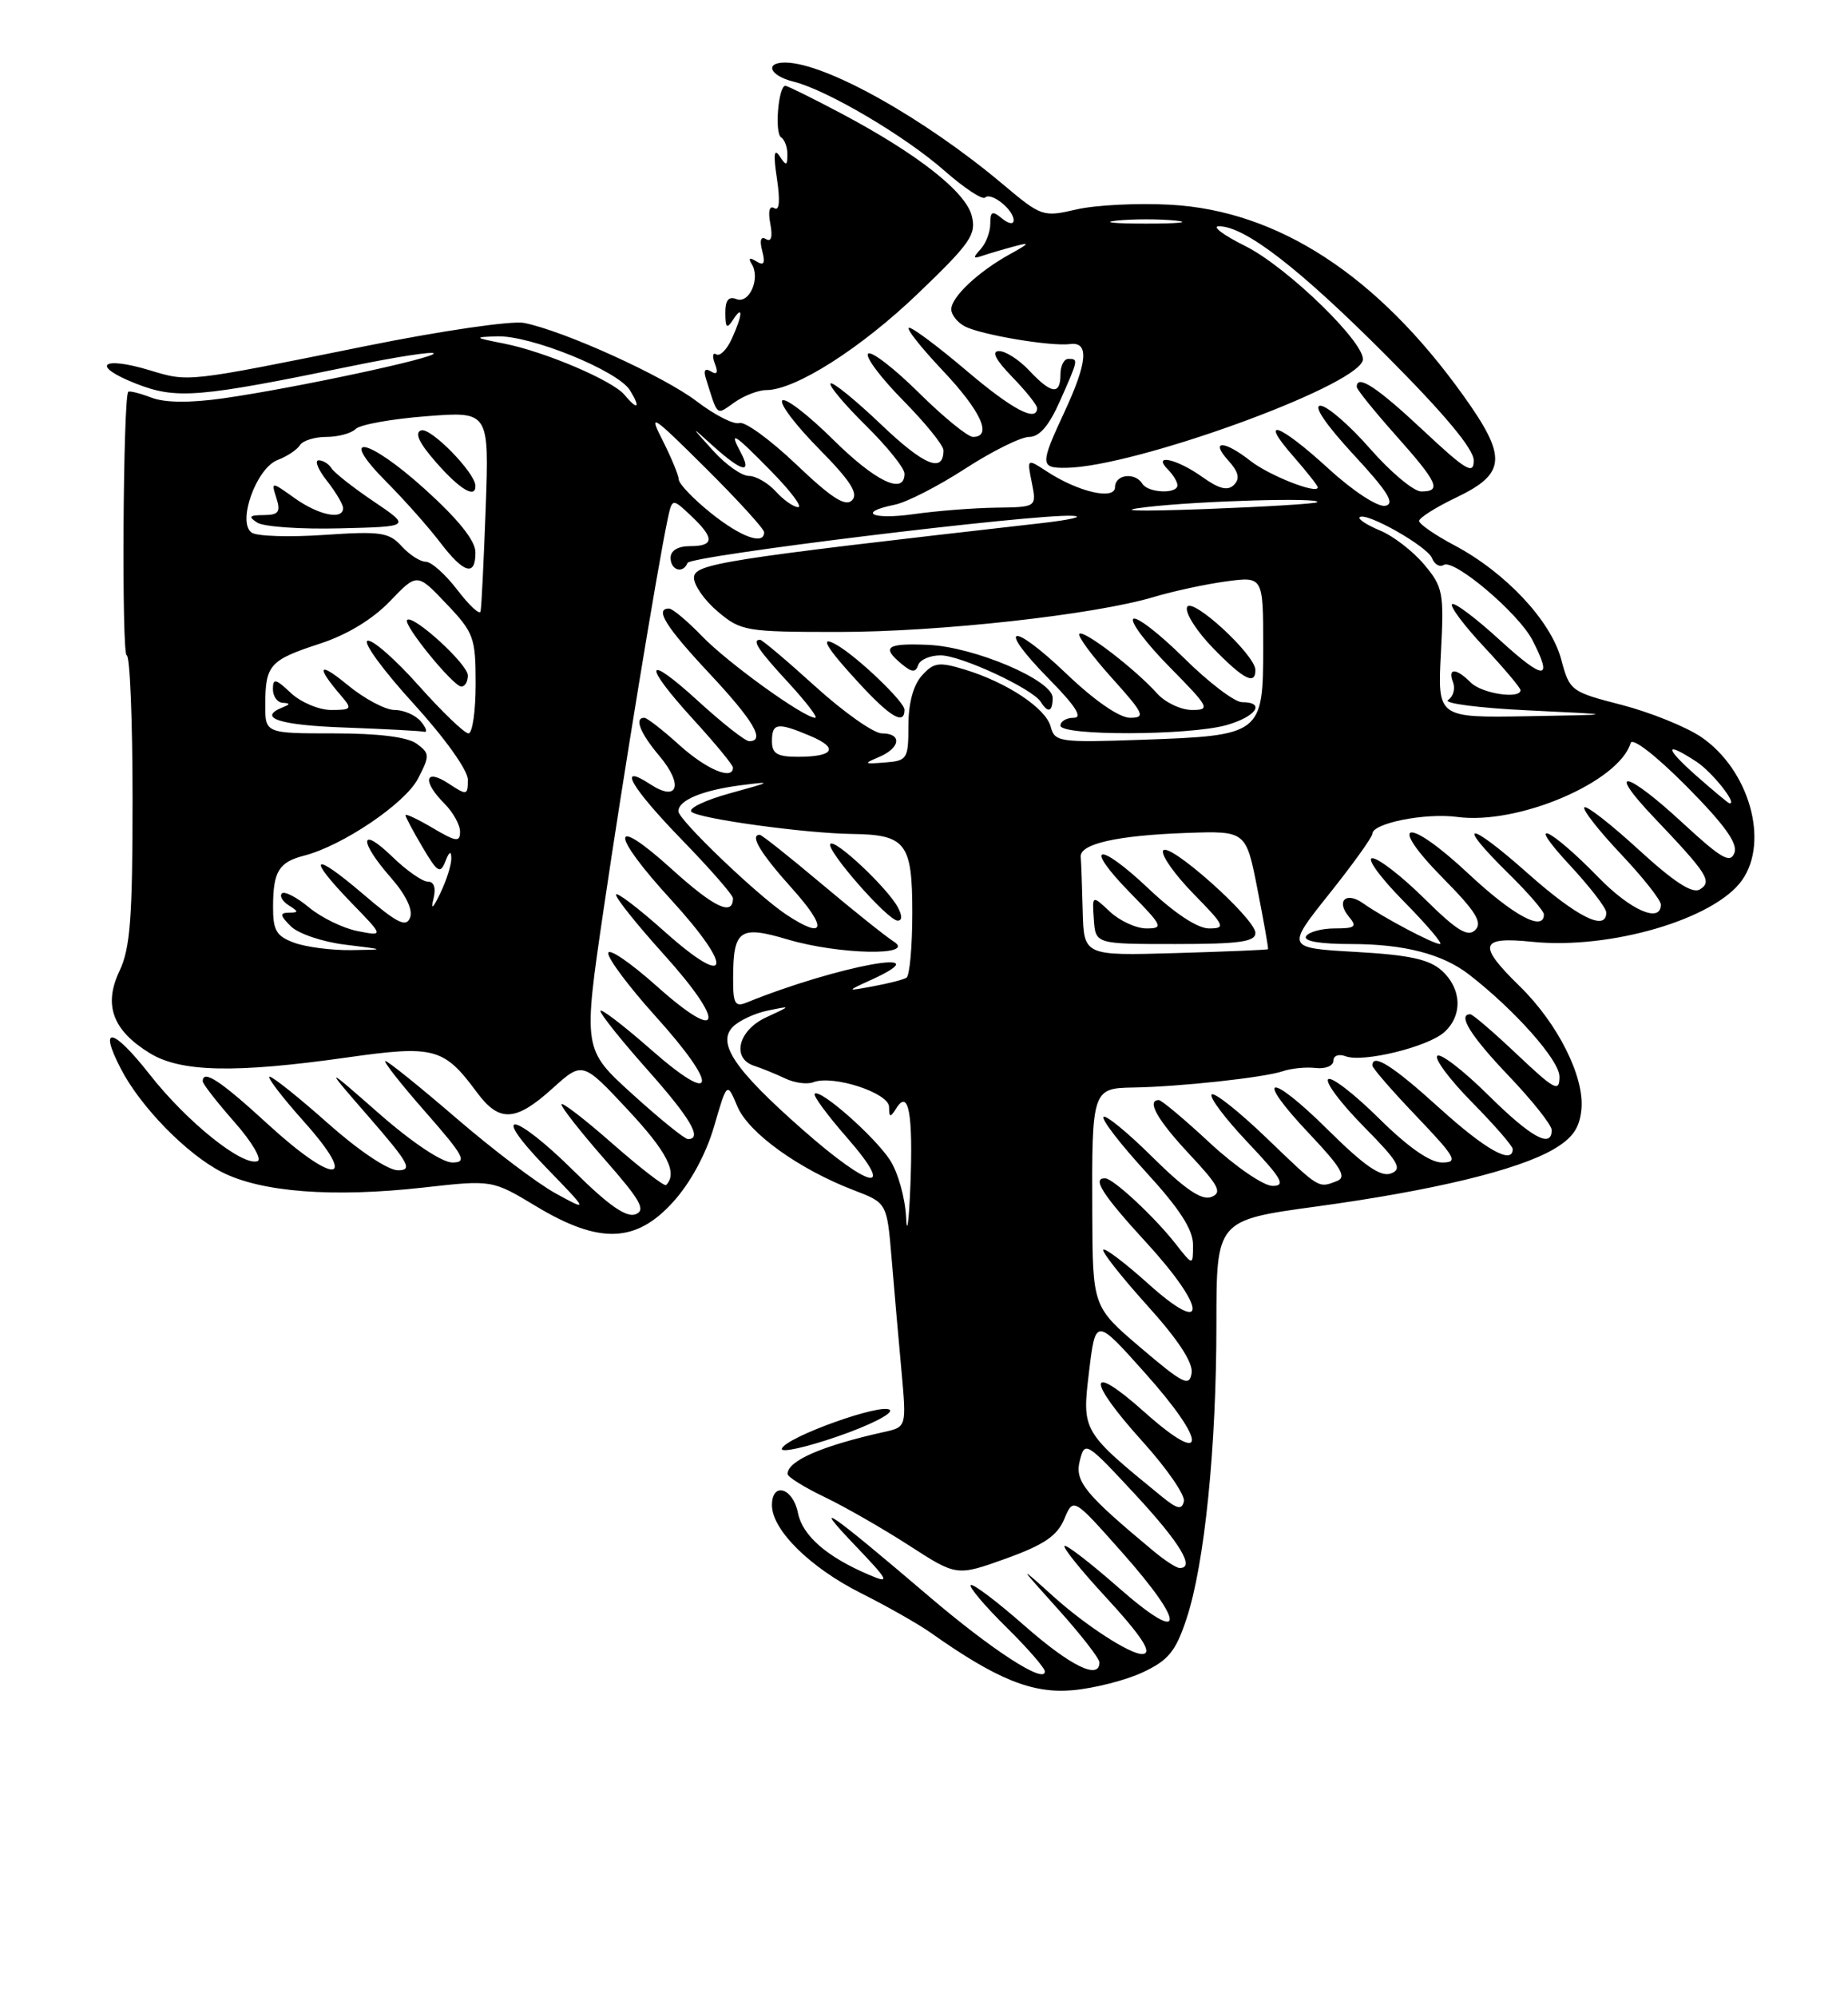 <?xml version="1.0" encoding="UTF-8" standalone="no"?>
<!DOCTYPE svg PUBLIC "-//W3C//DTD SVG 1.1//EN" "http://www.w3.org/Graphics/SVG/1.1/DTD/svg11.dtd" >
<svg xmlns="http://www.w3.org/2000/svg" xmlns:xlink="http://www.w3.org/1999/xlink" version="1.1" viewBox="0 0 237 256">
 <g >
 <path fill="currentColor"
d=" M 146.57 214.34 C 149.85 212.80 150.78 211.67 152.17 207.47 C 154.48 200.50 156.00 185.56 156.00 169.73 C 156.00 156.39 156.00 156.39 168.84 154.64 C 183.81 152.59 194.62 149.99 199.23 147.31 C 201.68 145.88 202.58 144.59 202.81 142.19 C 203.22 138.02 199.78 131.16 194.85 126.36 C 189.46 121.10 189.77 120.02 196.47 120.71 C 206.49 121.74 219.93 117.80 223.43 112.79 C 226.93 107.80 224.30 98.64 218.18 94.47 C 216.23 93.15 211.64 91.30 207.98 90.35 C 201.45 88.67 201.30 88.56 200.21 84.49 C 198.89 79.57 193.10 73.39 186.55 69.91 C 184.05 68.59 182.00 67.17 182.00 66.77 C 182.00 66.37 184.14 65.02 186.75 63.77 C 193.17 60.70 193.32 58.60 187.69 50.73 C 176.66 35.30 163.89 26.99 150.08 26.24 C 145.91 26.01 140.51 26.28 138.08 26.84 C 133.75 27.84 133.56 27.78 128.58 23.59 C 118.52 15.14 105.93 8.09 100.75 8.02 C 98.00 7.99 98.71 9.71 101.75 10.46 C 106.04 11.52 116.07 17.43 121.13 21.89 C 123.66 24.11 126.01 25.66 126.34 25.32 C 127.10 24.57 130.00 26.88 130.00 28.24 C 130.00 28.80 129.34 28.69 128.50 28.00 C 127.26 26.97 127.00 27.08 127.00 28.68 C 127.00 29.73 126.44 31.21 125.75 31.95 C 124.74 33.04 124.79 33.20 126.00 32.78 C 126.83 32.50 128.62 31.97 130.00 31.60 C 132.17 31.02 132.10 31.15 129.50 32.59 C 125.45 34.83 122.00 38.07 122.00 39.64 C 122.00 40.35 122.79 41.34 123.75 41.84 C 125.85 42.92 134.79 44.43 137.25 44.10 C 139.70 43.78 139.47 46.46 136.49 52.85 C 133.37 59.56 133.38 60.01 136.75 59.96 C 145.45 59.85 173.61 49.68 174.76 46.23 C 175.41 44.27 165.15 34.25 159.69 31.53 C 156.89 30.14 155.38 29.00 156.32 29.00 C 159.65 29.00 166.62 34.38 177.75 45.54 C 185.27 53.08 189.00 57.55 189.00 59.02 C 189.00 60.90 188.02 60.31 182.46 55.11 C 176.56 49.59 174.00 47.92 174.00 49.59 C 174.00 49.91 176.25 52.70 179.00 55.79 C 184.42 61.87 184.93 63.01 182.25 62.99 C 181.29 62.98 178.33 60.51 175.69 57.49 C 173.04 54.47 170.18 52.00 169.33 52.00 C 168.39 52.00 170.05 54.44 173.57 58.25 C 178.01 63.04 178.96 64.58 177.65 64.83 C 176.69 65.01 173.55 62.97 170.39 60.08 C 164.01 54.24 161.32 53.32 165.90 58.53 C 167.60 60.48 169.00 62.25 169.00 62.46 C 169.00 63.41 162.76 60.95 160.36 59.07 C 156.99 56.42 155.14 56.39 157.52 59.02 C 158.85 60.49 159.05 61.35 158.25 62.15 C 157.45 62.95 156.34 62.67 154.17 61.12 C 150.88 58.78 147.71 58.11 149.80 60.20 C 150.46 60.86 151.00 61.76 151.00 62.20 C 151.00 63.35 147.23 63.19 146.50 62.00 C 145.57 60.49 143.00 60.80 143.00 62.43 C 143.00 64.15 138.28 63.07 134.23 60.41 C 131.70 58.76 131.70 58.76 132.33 61.88 C 132.95 65.00 132.95 65.00 127.72 65.07 C 124.85 65.11 120.14 65.48 117.25 65.89 C 111.85 66.66 109.83 65.69 114.75 64.69 C 116.26 64.39 120.33 62.31 123.78 60.07 C 127.24 57.83 130.93 56.00 131.99 56.00 C 133.31 56.00 134.54 54.56 135.95 51.37 C 138.32 46.03 138.32 46.00 137.00 46.00 C 136.45 46.00 136.00 46.90 136.00 48.00 C 136.00 50.67 134.84 50.52 132.00 47.50 C 130.71 46.12 128.97 45.00 128.13 45.00 C 127.11 45.00 127.65 46.08 129.80 48.30 C 131.56 50.11 133.00 51.91 133.00 52.30 C 133.00 54.18 129.81 52.49 123.95 47.51 C 120.40 44.50 117.10 42.02 116.60 42.01 C 116.11 42.01 118.03 44.45 120.85 47.44 C 125.81 52.68 127.33 56.00 124.78 56.00 C 124.11 56.00 120.97 53.44 117.81 50.31 C 114.64 47.18 111.73 44.94 111.33 45.33 C 110.94 45.73 112.95 48.41 115.81 51.31 C 118.66 54.20 121.00 57.08 121.00 57.72 C 121.00 60.70 118.50 59.66 112.99 54.40 C 109.69 51.26 106.77 48.89 106.52 49.15 C 106.26 49.41 108.29 51.83 111.02 54.52 C 113.76 57.22 116.00 60.00 116.00 60.71 C 116.00 63.51 112.28 61.73 106.81 56.31 C 103.64 53.18 100.73 50.94 100.33 51.33 C 99.94 51.73 102.05 54.51 105.02 57.52 C 109.06 61.61 110.13 63.27 109.27 64.13 C 108.42 64.98 106.63 63.83 102.12 59.53 C 98.81 56.38 95.53 53.99 94.83 54.22 C 94.13 54.46 91.68 53.21 89.38 51.46 C 85.14 48.22 72.37 42.42 67.21 41.39 C 65.64 41.08 56.58 42.40 46.94 44.35 C 23.67 49.05 24.27 48.98 19.14 47.44 C 12.95 45.58 11.63 46.89 17.41 49.16 C 22.63 51.21 25.39 50.98 45.34 46.87 C 50.75 45.76 55.38 45.04 55.62 45.28 C 56.16 45.82 37.73 49.76 28.66 51.05 C 24.34 51.66 21.16 51.63 19.40 50.96 C 17.93 50.40 16.60 50.07 16.45 50.22 C 15.78 50.91 15.58 84.00 16.25 84.00 C 16.66 84.00 17.00 92.31 17.00 102.47 C 17.00 117.66 16.70 121.55 15.33 124.44 C 13.24 128.82 14.45 132.08 19.23 135.00 C 23.21 137.43 30.19 137.57 44.50 135.54 C 55.69 133.95 56.93 134.28 61.16 140.01 C 64.03 143.89 66.13 143.78 70.85 139.51 C 74.71 136.03 74.71 136.03 80.53 142.26 C 85.58 147.67 86.94 150.34 85.43 151.89 C 85.22 152.11 82.11 149.71 78.52 146.56 C 74.94 143.41 72.00 141.16 72.00 141.55 C 72.00 141.95 74.51 145.14 77.58 148.64 C 82.16 153.85 82.87 155.11 81.50 155.64 C 80.32 156.09 78.01 154.47 73.64 150.14 C 65.87 142.44 62.61 141.98 70.03 149.64 C 75.50 155.28 75.50 155.28 71.26 152.96 C 68.93 151.69 63.20 147.35 58.52 143.32 C 53.85 139.30 49.75 136.00 49.43 136.00 C 49.10 136.00 51.40 138.93 54.54 142.50 C 59.54 148.20 59.97 149.00 58.01 149.00 C 56.69 149.00 52.84 146.43 48.64 142.75 C 41.51 136.50 41.51 136.50 47.38 143.25 C 52.47 149.11 52.95 150.00 51.04 150.00 C 49.76 150.00 46.00 147.48 42.08 144.00 C 38.37 140.70 34.99 138.00 34.58 138.00 C 34.17 138.00 36.15 140.59 38.97 143.75 C 46.14 151.77 42.99 152.00 34.34 144.08 C 28.26 138.50 26.00 137.02 26.00 138.60 C 26.00 138.92 27.83 141.28 30.07 143.82 C 32.32 146.37 33.64 148.62 33.02 148.83 C 31.05 149.48 23.97 143.80 19.19 137.71 C 14.48 131.71 12.57 131.34 15.50 136.99 C 18.01 141.86 23.96 147.94 28.43 150.22 C 33.50 152.81 42.66 153.51 54.31 152.21 C 63.12 151.22 63.12 151.22 68.75 154.61 C 76.86 159.49 81.56 159.34 86.34 154.04 C 88.55 151.60 90.56 147.89 91.58 144.37 C 93.24 138.66 93.24 138.66 94.57 141.82 C 95.99 145.21 102.49 149.88 109.54 152.57 C 113.75 154.18 113.75 154.18 114.35 161.34 C 114.68 165.28 115.24 171.74 115.61 175.70 C 116.26 182.90 116.26 182.90 113.38 183.54 C 105.42 185.31 101.00 187.23 101.00 188.92 C 101.00 189.30 103.14 190.63 105.75 191.88 C 108.36 193.13 113.24 195.93 116.59 198.09 C 122.69 202.03 122.69 202.03 129.00 199.77 C 133.87 198.01 135.57 196.87 136.48 194.72 C 137.65 191.93 137.65 191.93 143.82 198.88 C 152.24 208.35 152.03 211.02 143.46 203.50 C 139.86 200.34 136.74 197.93 136.52 198.15 C 136.30 198.36 138.57 201.19 141.56 204.43 C 146.52 209.80 147.94 212.00 146.45 212.00 C 144.87 212.00 139.23 208.34 135.15 204.67 C 130.52 200.50 130.52 200.50 135.76 206.33 C 138.64 209.54 141.00 212.57 141.00 213.08 C 141.00 215.37 137.29 213.55 131.38 208.36 C 127.84 205.25 124.75 202.92 124.50 203.17 C 124.25 203.42 126.29 205.83 129.02 208.52 C 131.76 211.22 134.00 213.79 134.00 214.24 C 134.00 215.89 127.26 211.53 119.15 204.62 C 106.40 193.75 103.84 191.97 109.50 197.91 C 114.04 202.66 114.22 203.03 111.50 201.87 C 106.03 199.55 102.92 196.84 102.33 193.90 C 101.69 190.68 99.00 189.89 99.00 192.92 C 99.00 196.09 103.88 200.91 110.38 204.18 C 113.75 205.87 117.79 208.16 119.37 209.28 C 127.84 215.26 132.39 217.10 137.57 216.64 C 140.37 216.39 144.42 215.35 146.57 214.34 Z  M 114.12 180.72 C 113.16 179.76 100.77 184.20 100.27 185.68 C 100.09 186.24 103.31 185.53 107.43 184.11 C 111.55 182.69 114.56 181.16 114.12 180.72 Z  M 98.26 50.00 C 101.99 50.00 110.40 44.65 117.73 37.62 C 124.46 31.17 125.23 30.06 124.63 27.68 C 123.86 24.58 117.65 19.72 107.85 14.52 C 104.20 12.59 100.99 11.00 100.72 11.00 C 99.82 11.00 99.32 17.08 100.17 17.60 C 100.63 17.89 100.99 18.88 100.98 19.81 C 100.97 21.27 100.83 21.30 99.97 20.00 C 99.27 18.95 99.17 19.83 99.64 22.90 C 100.07 25.77 99.95 27.09 99.30 26.68 C 98.68 26.30 98.48 27.07 98.79 28.68 C 99.11 30.36 98.91 31.06 98.24 30.65 C 97.57 30.24 97.39 30.79 97.75 32.15 C 98.17 33.76 97.98 34.11 97.00 33.50 C 96.13 32.96 95.93 33.08 96.41 33.85 C 97.54 35.68 96.10 38.98 94.45 38.34 C 93.43 37.95 93.00 38.49 93.02 40.14 C 93.03 42.03 93.22 42.20 94.00 41.00 C 95.33 38.94 95.25 40.37 93.85 43.42 C 93.22 44.81 92.33 45.70 91.87 45.42 C 91.40 45.13 91.32 45.67 91.68 46.61 C 92.13 47.77 91.96 48.09 91.18 47.61 C 90.44 47.15 90.20 47.45 90.51 48.45 C 92.10 53.50 91.80 53.25 94.21 51.56 C 95.44 50.70 97.26 50.00 98.26 50.00 Z  M 148.00 198.86 C 139.11 191.47 137.81 189.88 138.48 187.23 C 139.12 184.67 139.28 184.76 145.57 191.53 C 151.36 197.77 153.34 201.06 151.25 200.97 C 150.84 200.95 149.38 200.00 148.00 198.86 Z  M 149.00 191.82 C 138.76 183.47 138.75 183.46 139.66 175.86 C 140.50 168.88 140.50 168.88 146.82 175.95 C 154.91 184.99 154.86 188.21 146.75 180.97 C 139.40 174.41 139.30 176.78 146.58 184.82 C 149.64 188.21 152.00 191.63 151.83 192.42 C 151.57 193.56 150.99 193.44 149.00 191.82 Z  M 146.31 172.76 C 140.13 167.50 140.13 167.50 140.08 155.50 C 140.01 139.72 140.09 139.47 145.31 139.39 C 151.20 139.30 162.08 138.12 164.48 137.31 C 165.59 136.93 167.51 136.74 168.75 136.89 C 169.99 137.03 171.00 136.61 171.00 135.96 C 171.00 135.31 171.69 135.05 172.56 135.38 C 174.77 136.23 183.13 134.19 185.23 132.29 C 187.61 130.14 187.46 126.73 184.91 124.41 C 183.30 122.96 180.75 122.40 173.88 122.01 C 164.94 121.50 164.94 121.50 170.47 114.57 C 173.51 110.76 176.00 107.29 176.00 106.87 C 176.00 105.51 182.79 104.16 186.89 104.71 C 194.67 105.76 207.62 100.24 209.13 95.23 C 209.35 94.50 212.37 96.84 216.30 100.79 C 221.17 105.71 222.90 108.11 222.43 109.32 C 221.90 110.72 220.74 110.04 215.83 105.51 C 208.54 98.76 205.88 98.22 212.09 104.75 C 219.02 112.03 219.63 112.99 218.00 114.00 C 217.05 114.59 214.69 113.06 210.16 108.91 C 206.60 105.65 203.46 103.20 203.19 103.48 C 202.91 103.75 205.01 106.43 207.84 109.43 C 210.68 112.43 213.00 115.36 213.00 115.94 C 213.00 118.39 209.11 116.69 204.96 112.42 C 198.70 106.00 195.47 104.59 201.25 110.81 C 203.86 113.62 206.00 116.38 206.00 116.96 C 206.00 119.43 202.29 117.58 195.88 111.90 C 188.20 105.08 186.52 105.15 193.50 112.00 C 195.97 114.43 198.00 116.77 198.00 117.21 C 198.00 119.48 194.05 117.34 188.32 111.98 C 180.40 104.57 177.70 105.11 185.11 112.61 C 189.28 116.83 190.15 118.25 189.20 119.20 C 188.25 120.15 186.85 119.30 182.71 115.21 C 179.81 112.34 176.79 110.00 176.00 110.00 C 175.21 110.00 177.01 112.47 180.00 115.50 C 182.99 118.53 185.09 121.00 184.68 121.00 C 183.81 121.00 177.35 117.58 174.80 115.77 C 172.63 114.24 171.31 115.47 172.98 117.48 C 174.07 118.78 173.81 119.00 171.18 119.00 C 169.50 119.00 167.84 119.45 167.50 120.00 C 167.11 120.63 169.27 121.00 173.29 121.00 C 180.06 121.00 185.01 122.28 188.40 124.91 C 194.31 129.49 200.00 135.91 200.00 138.00 C 200.00 140.04 199.40 139.72 194.56 135.15 C 191.57 132.32 188.87 130.00 188.56 130.00 C 186.87 130.00 188.61 132.79 193.50 137.91 C 196.53 141.09 199.00 144.20 199.00 144.84 C 199.00 147.26 196.36 145.80 190.81 140.31 C 187.64 137.18 184.73 134.94 184.33 135.33 C 183.94 135.73 185.95 138.41 188.81 141.31 C 191.66 144.20 194.00 146.89 194.00 147.28 C 194.00 149.33 190.51 147.37 184.58 142.00 C 178.61 136.59 176.00 134.94 176.00 136.57 C 176.00 136.89 178.54 139.82 181.65 143.07 C 186.72 148.39 187.06 149.00 184.93 149.00 C 183.39 149.00 180.55 147.02 176.81 143.31 C 173.64 140.18 170.73 137.94 170.33 138.33 C 169.94 138.73 171.99 141.45 174.89 144.39 C 179.34 148.89 179.89 149.83 178.40 150.40 C 177.09 150.90 174.99 149.45 170.34 144.85 C 162.72 137.29 160.70 137.69 167.92 145.32 C 172.03 149.67 172.74 150.89 171.45 151.38 C 169.05 152.30 169.30 152.46 162.41 145.84 C 158.88 142.45 155.72 139.95 155.39 140.28 C 155.05 140.61 157.14 143.39 160.03 146.44 C 164.41 151.07 164.94 152.00 163.20 152.00 C 162.05 152.00 158.44 149.53 155.17 146.50 C 151.91 143.47 148.96 141.00 148.62 141.00 C 146.99 141.00 148.41 143.53 152.53 147.93 C 156.33 151.99 156.78 152.87 155.34 153.42 C 154.12 153.89 151.99 152.45 147.84 148.35 C 144.66 145.19 141.81 142.86 141.52 143.15 C 141.22 143.45 143.68 146.64 146.99 150.25 C 151.27 154.92 153.00 157.59 153.00 159.54 C 153.00 162.27 153.00 162.27 150.75 159.40 C 148.05 155.96 142.79 151.07 141.75 151.03 C 139.99 150.96 141.36 153.11 147.08 159.34 C 154.83 167.81 154.93 171.45 147.21 164.50 C 144.30 161.89 141.73 159.94 141.49 160.17 C 141.26 160.41 143.78 163.61 147.10 167.29 C 151.11 171.73 153.03 174.66 152.82 176.00 C 152.54 177.78 151.73 177.37 146.31 172.76 Z  M 116.20 156.00 C 116.08 153.53 115.15 150.22 114.12 148.66 C 112.10 145.60 105.16 139.50 104.48 140.19 C 104.25 140.42 106.11 142.94 108.61 145.80 C 115.03 153.14 111.72 152.53 102.89 144.75 C 94.17 137.07 91.89 133.67 94.02 131.58 C 94.84 130.78 96.85 129.85 98.50 129.52 C 101.50 128.90 101.50 128.90 98.25 130.40 C 94.65 132.07 93.78 135.67 96.75 136.62 C 97.71 136.93 99.48 137.65 100.68 138.22 C 101.88 138.80 103.52 139.02 104.31 138.71 C 106.83 137.74 114.00 140.08 114.02 141.87 C 114.03 143.26 114.17 143.29 114.96 142.03 C 116.54 139.53 117.12 142.81 116.75 152.08 C 116.56 156.71 116.31 158.47 116.20 156.00 Z  M 81.12 140.25 C 74.77 134.50 74.77 134.50 77.42 116.50 C 79.89 99.70 84.25 73.13 85.60 66.67 C 86.20 63.83 86.20 63.83 88.60 66.09 C 91.66 68.97 91.63 70.00 88.50 70.00 C 86.94 70.00 86.00 70.57 86.00 71.50 C 86.00 73.10 87.61 73.58 88.17 72.15 C 88.52 71.24 132.49 65.86 137.50 66.11 C 139.15 66.19 137.35 66.62 133.50 67.06 C 92.47 71.72 89.00 72.26 89.00 74.06 C 89.00 75.03 90.38 76.99 92.08 78.41 C 95.02 80.89 95.68 81.00 107.49 81.00 C 120.48 81.00 140.41 78.79 148.00 76.51 C 150.47 75.77 154.64 74.87 157.25 74.52 C 162.00 73.88 162.00 73.88 162.00 82.90 C 162.00 94.14 161.82 94.28 146.39 94.82 C 135.87 95.19 135.26 95.10 134.75 93.15 C 134.13 90.78 129.17 87.48 123.73 85.82 C 120.41 84.81 119.75 84.90 118.23 86.59 C 117.13 87.80 116.50 90.14 116.50 93.00 C 116.50 97.28 116.35 97.51 113.50 97.73 C 110.76 97.95 110.70 97.89 112.75 97.02 C 115.49 95.86 115.71 94.00 113.10 94.00 C 112.06 94.00 108.22 91.30 104.58 88.00 C 100.94 84.70 97.74 82.00 97.48 82.00 C 96.37 82.00 97.22 83.29 101.13 87.52 C 103.40 89.99 104.94 92.00 104.55 92.00 C 103.10 92.00 93.38 85.00 90.05 81.56 C 88.16 79.60 86.25 78.00 85.80 78.00 C 83.92 78.00 85.36 80.32 91.00 86.34 C 96.66 92.39 98.19 95.00 96.08 95.00 C 95.57 95.00 92.65 92.70 89.58 89.90 C 82.65 83.56 82.30 84.98 89.00 92.31 C 91.75 95.32 94.00 98.05 94.00 98.39 C 94.00 100.06 90.59 98.62 87.13 95.50 C 85.00 93.57 82.97 92.00 82.63 92.00 C 81.32 92.00 82.09 93.96 84.57 96.90 C 87.68 100.59 86.95 102.85 83.41 100.53 C 79.06 97.68 80.88 100.87 87.50 107.69 C 91.08 111.37 94.00 114.72 94.00 115.13 C 94.00 117.47 91.60 116.33 86.14 111.39 C 78.22 104.22 78.18 106.73 86.08 115.34 C 94.20 124.21 93.65 126.92 85.25 119.42 C 81.81 116.35 79.00 114.22 79.00 114.68 C 79.00 115.15 81.73 118.56 85.07 122.26 C 93.18 131.23 92.64 133.91 84.25 126.42 C 80.81 123.35 78.00 121.44 78.00 122.18 C 78.00 122.92 80.70 126.52 84.00 130.18 C 92.27 139.33 91.96 141.97 83.50 134.54 C 79.92 131.40 77.00 129.17 77.00 129.58 C 77.00 129.99 79.70 133.37 83.00 137.08 C 88.57 143.34 90.13 146.00 88.23 146.00 C 87.80 146.00 84.60 143.41 81.12 140.25 Z  M 157.25 92.95 C 161.08 91.88 162.38 90.00 159.28 90.00 C 158.33 90.00 154.97 87.44 151.81 84.31 C 148.64 81.18 145.73 78.94 145.33 79.33 C 144.94 79.73 147.05 82.51 150.02 85.52 C 155.09 90.66 155.27 91.00 152.87 91.00 C 151.46 91.00 149.45 90.05 148.40 88.89 C 145.56 85.73 138.98 80.69 138.43 81.24 C 138.16 81.51 140.02 84.03 142.56 86.86 C 146.73 91.49 146.96 92.00 144.93 92.00 C 143.56 92.00 140.37 89.80 136.79 86.38 C 129.61 79.53 127.68 80.07 134.52 87.02 C 137.93 90.48 138.90 92.00 137.71 92.00 C 136.77 92.00 136.00 92.45 136.00 93.00 C 136.00 94.33 152.41 94.29 157.25 92.95 Z  M 116.00 90.97 C 116.00 89.96 110.07 84.28 107.37 82.70 C 104.95 81.29 105.89 82.93 110.13 87.52 C 114.19 91.93 116.00 92.99 116.00 90.97 Z  M 135.00 89.44 C 135.00 87.17 124.93 82.90 119.00 82.65 C 113.68 82.43 113.00 82.93 115.66 85.13 C 116.96 86.20 117.42 86.22 117.75 85.25 C 117.98 84.56 119.27 84.00 120.62 84.00 C 123.23 84.00 132.44 88.28 133.49 89.98 C 134.40 91.45 135.00 91.24 135.00 89.44 Z  M 161.00 85.88 C 161.00 83.93 152.74 76.35 152.23 77.84 C 151.98 78.58 153.49 80.94 155.59 83.09 C 159.49 87.09 161.00 87.86 161.00 85.88 Z  M 94.02 125.36 C 94.04 119.15 94.85 118.58 101.04 120.42 C 107.57 122.36 117.56 122.56 114.63 120.69 C 113.60 120.04 109.41 116.69 105.32 113.25 C 101.23 109.81 97.69 107.00 97.44 107.00 C 96.10 107.00 97.51 109.35 101.59 113.89 C 106.18 119.00 105.84 120.53 100.86 117.24 C 97.16 114.80 87.00 105.08 87.00 103.98 C 87.00 102.57 90.07 101.29 95.00 100.65 C 99.14 100.12 99.04 100.19 93.68 101.66 C 90.47 102.54 88.22 103.61 88.68 104.05 C 89.57 104.93 103.22 106.81 109.26 106.89 C 116.19 106.98 117.00 108.04 117.00 116.98 C 117.00 121.32 116.66 125.08 116.25 125.32 C 115.84 125.57 113.92 126.06 112.00 126.41 C 108.50 127.06 108.50 127.06 111.75 125.58 C 121.25 121.24 107.41 123.77 95.75 128.50 C 94.26 129.11 94.00 128.64 94.02 125.36 Z  M 115.12 116.25 C 113.76 113.76 107.13 107.53 106.50 108.16 C 105.83 108.84 113.85 118.00 115.12 118.00 C 115.72 118.00 115.72 117.35 115.12 116.25 Z  M 138.85 116.75 C 138.77 113.59 138.66 110.47 138.60 109.82 C 138.46 108.16 143.25 107.08 152.15 106.76 C 159.80 106.49 159.80 106.49 161.27 114.00 C 162.08 118.12 162.69 121.57 162.62 121.66 C 162.56 121.75 157.21 121.97 150.75 122.16 C 139.00 122.50 139.00 122.50 138.85 116.75 Z  M 161.00 119.58 C 161.00 117.70 149.63 107.61 149.15 109.06 C 148.94 109.68 150.72 112.17 153.09 114.59 C 157.09 118.67 157.24 119.00 155.05 119.00 C 153.59 119.00 150.65 117.07 147.29 113.89 C 140.74 107.70 138.84 108.22 145.02 114.52 C 149.11 118.69 149.25 119.00 147.02 119.00 C 145.71 119.00 143.60 118.03 142.34 116.85 C 140.06 114.71 140.06 114.71 140.28 117.85 C 140.50 121.00 140.50 121.00 150.75 121.00 C 158.94 121.00 161.00 120.71 161.00 119.58 Z  M 37.75 120.84 C 35.43 119.99 35.00 119.26 35.02 116.17 C 35.03 111.69 35.77 110.50 39.00 109.67 C 43.92 108.41 51.96 102.98 53.60 99.81 C 55.14 96.84 55.13 96.57 53.43 95.32 C 52.25 94.46 48.54 94.00 42.81 94.00 C 34.00 94.00 34.00 94.00 34.02 90.25 C 34.04 85.22 34.61 84.59 41.00 82.51 C 44.50 81.37 47.77 79.39 49.99 77.08 C 53.49 73.43 53.49 73.43 57.24 77.38 C 60.77 81.09 61.00 81.71 61.00 87.66 C 61.00 91.15 60.59 94.00 60.08 94.00 C 59.57 94.00 56.70 91.24 53.70 87.88 C 50.70 84.51 47.75 81.92 47.13 82.13 C 46.52 82.33 49.16 85.95 53.01 90.16 C 57.04 94.58 60.00 98.72 60.00 99.93 C 60.00 101.96 59.89 101.98 57.50 100.41 C 54.46 98.42 54.13 100.13 57.00 103.00 C 58.10 104.10 59.00 105.72 59.00 106.60 C 59.00 107.97 58.51 107.91 55.50 106.13 C 53.58 105.00 52.00 104.25 52.00 104.48 C 52.00 104.70 52.98 106.55 54.19 108.59 C 56.10 111.83 56.46 112.06 57.12 110.40 C 57.61 109.13 57.87 109.00 57.88 110.00 C 57.90 110.83 57.26 112.85 56.46 114.50 C 55.54 116.43 55.22 116.69 55.58 115.25 C 55.94 113.81 55.68 113.00 54.86 113.00 C 54.17 113.00 52.11 111.56 50.30 109.80 C 46.12 105.75 45.98 107.76 50.11 112.47 C 52.05 114.68 52.98 116.61 52.59 117.61 C 52.09 118.92 50.94 118.34 46.49 114.53 C 40.03 109.02 39.25 109.71 45.11 115.76 C 49.23 120.00 49.23 120.00 45.86 119.34 C 44.01 118.98 41.21 117.62 39.62 116.30 C 38.04 114.99 36.48 114.19 36.15 114.51 C 35.83 114.84 36.22 115.53 37.03 116.04 C 38.32 116.85 38.32 116.97 37.04 116.98 C 35.85 117.00 35.90 117.33 37.29 118.72 C 38.24 119.67 41.38 120.73 44.26 121.08 C 49.50 121.72 49.50 121.72 45.00 121.78 C 42.52 121.81 39.26 121.39 37.75 120.84 Z  M 54.00 92.50 C 53.32 91.67 51.79 91.00 50.61 91.00 C 49.42 91.00 46.68 89.54 44.52 87.75 C 40.80 84.69 40.47 85.37 43.81 89.25 C 45.19 90.86 45.08 91.00 42.47 91.00 C 40.91 91.00 38.59 90.02 37.31 88.83 C 35.35 86.98 35.00 86.90 35.00 88.33 C 35.00 89.25 35.56 90.04 36.25 90.08 C 37.25 90.14 37.25 90.26 36.25 90.66 C 32.92 92.01 35.85 92.96 44.25 93.25 C 49.34 93.44 53.89 93.68 54.37 93.79 C 54.85 93.91 54.68 93.33 54.00 92.50 Z  M 60.00 86.57 C 60.00 85.13 52.96 78.71 52.21 79.46 C 51.64 80.03 58.14 88.00 59.17 88.00 C 59.63 88.00 60.00 87.36 60.00 86.57 Z  M 217.58 99.46 C 213.43 95.79 213.42 94.92 217.58 97.64 C 219.60 98.97 222.89 103.12 221.79 102.96 C 221.63 102.94 219.74 101.36 217.58 99.46 Z  M 99.00 95.00 C 99.00 92.65 99.70 92.55 103.90 94.32 C 107.62 95.88 106.96 97.00 102.33 97.00 C 99.67 97.00 99.00 96.60 99.00 95.00 Z  M 184.79 83.71 C 185.20 75.94 185.07 75.24 182.63 72.34 C 181.21 70.65 178.67 68.69 176.99 68.00 C 175.31 67.30 174.13 66.53 174.37 66.30 C 175.13 65.54 183.07 70.03 183.65 71.54 C 183.96 72.34 184.63 72.73 185.15 72.41 C 186.47 71.59 194.73 78.58 196.52 82.03 C 199.22 87.25 198.07 87.26 192.37 82.06 C 189.28 79.23 186.51 77.15 186.22 77.44 C 185.93 77.73 187.79 80.21 190.35 82.94 C 192.91 85.68 195.00 88.16 195.00 88.46 C 195.00 89.65 190.05 88.90 188.64 87.50 C 186.73 85.59 185.62 85.57 186.35 87.47 C 186.66 88.28 186.37 89.29 185.71 89.72 C 185.04 90.15 189.68 90.75 196.00 91.05 C 207.50 91.60 207.50 91.60 195.93 91.80 C 184.36 92.00 184.36 92.00 184.79 83.71 Z  M 58.66 75.62 C 57.14 73.63 55.32 72.00 54.60 72.00 C 53.89 72.00 52.50 71.10 51.51 70.01 C 49.89 68.23 48.83 68.07 41.60 68.56 C 37.15 68.87 32.95 68.74 32.28 68.27 C 30.38 66.95 32.86 60.01 35.60 58.96 C 36.81 58.50 38.10 57.65 38.46 57.06 C 38.82 56.48 40.35 56.00 41.86 56.00 C 43.37 56.00 45.06 55.54 45.62 54.98 C 46.18 54.42 50.25 53.69 54.68 53.35 C 62.73 52.72 62.73 52.72 62.29 65.11 C 62.04 71.93 61.75 77.89 61.63 78.37 C 61.52 78.85 60.18 77.61 58.66 75.62 Z  M 60.97 70.75 C 60.95 69.27 58.71 66.50 54.46 62.67 C 47.08 56.01 43.16 55.34 49.63 61.84 C 51.90 64.12 54.96 67.57 56.43 69.50 C 59.51 73.54 61.01 73.95 60.97 70.75 Z  M 47.92 64.27 C 45.29 62.50 42.86 60.58 42.51 60.02 C 42.17 59.46 41.43 59.00 40.87 59.00 C 40.31 59.00 40.79 60.19 41.93 61.63 C 43.07 63.08 44.00 64.66 44.00 65.13 C 44.00 66.69 40.87 66.04 37.79 63.85 C 34.77 61.70 34.77 61.70 35.45 63.85 C 36.02 65.63 35.73 66.00 33.82 66.02 C 31.96 66.03 31.80 66.22 33.00 66.99 C 33.83 67.52 38.59 67.85 43.60 67.72 C 52.70 67.50 52.70 67.50 47.92 64.27 Z  M 60.97 62.25 C 60.91 60.55 55.23 54.76 54.02 55.16 C 53.12 55.46 53.73 56.76 55.96 59.30 C 59.01 62.77 61.03 63.96 60.97 62.25 Z  M 91.16 65.75 C 88.93 63.96 87.08 62.03 87.05 61.46 C 87.02 60.89 86.09 58.65 84.99 56.47 C 83.13 52.83 83.55 53.10 90.49 59.99 C 94.62 64.09 98.00 67.80 98.00 68.22 C 98.00 69.92 95.01 68.84 91.16 65.75 Z  M 147.00 65.00 C 153.84 64.19 169.63 63.74 168.92 64.37 C 168.69 64.57 162.20 64.96 154.50 65.25 C 145.67 65.57 142.90 65.48 147.00 65.00 Z  M 99.50 63.00 C 98.50 61.90 96.94 61.00 96.03 61.00 C 95.12 61.00 93.05 59.54 91.44 57.75 C 88.50 54.50 88.50 54.50 91.55 57.25 C 95.16 60.49 96.49 60.78 95.00 58.00 C 93.44 55.09 94.08 55.48 99.00 60.50 C 101.43 62.98 102.94 65.00 102.36 65.00 C 101.78 65.00 100.50 64.10 99.50 63.00 Z  M 80.09 50.61 C 78.57 48.77 69.87 45.07 64.66 44.04 C 60.76 43.27 60.70 43.21 63.74 43.11 C 68.02 42.96 79.21 47.50 80.78 50.01 C 82.20 52.30 81.79 52.66 80.09 50.61 Z  M 143.25 28.27 C 145.31 28.06 148.69 28.06 150.75 28.27 C 152.81 28.49 151.12 28.66 147.00 28.66 C 142.88 28.66 141.19 28.49 143.25 28.27 Z "/>
</g>
</svg>